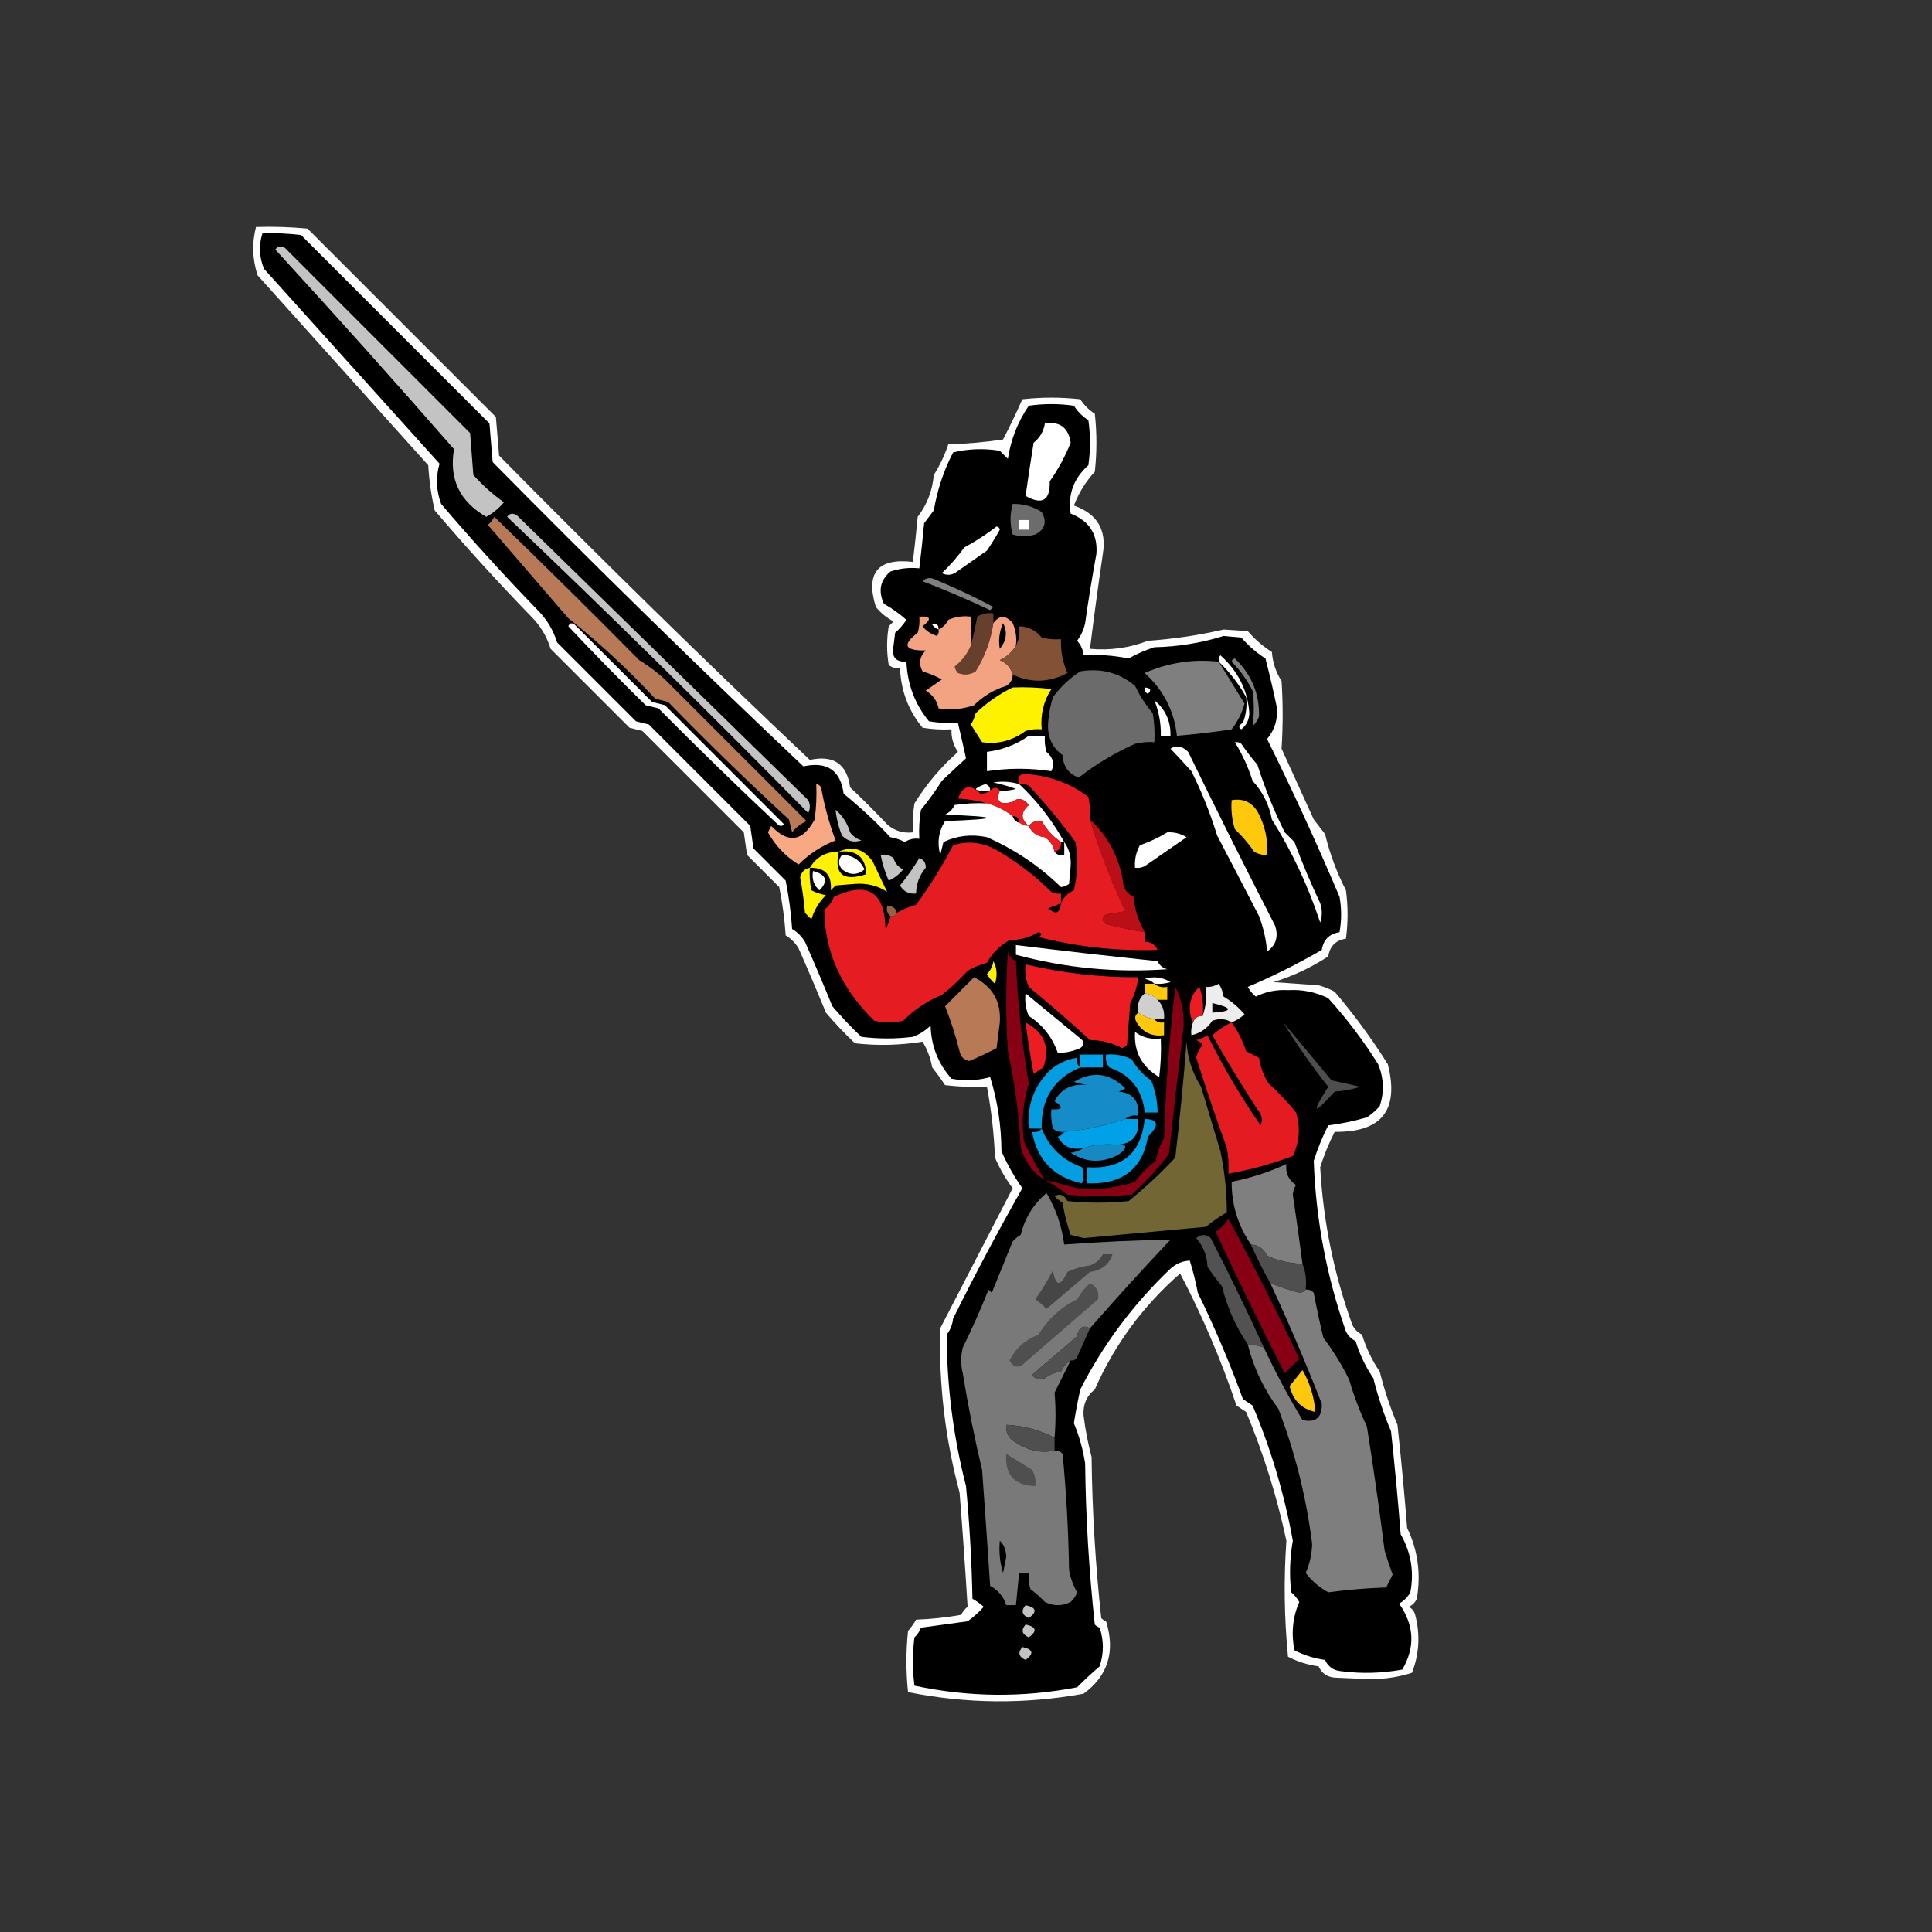 <?xml version="1.0" encoding="UTF-8"?>
<!DOCTYPE svg PUBLIC "-//W3C//DTD SVG 1.1//EN" "http://www.w3.org/Graphics/SVG/1.1/DTD/svg11.dtd">
<svg xmlns="http://www.w3.org/2000/svg" version="1.1" width="600px" height="600px" style="shape-rendering:geometricPrecision; text-rendering:geometricPrecision; image-rendering:optimizeQuality; fill-rule:evenodd; clip-rule:evenodd" xmlns:xlink="http://www.w3.org/1999/xlink">
<rect width="100%" height="100%" fill="#333333" stroke="none"/>
<g><path style="opacity:1" fill="#fefffe" d="M 79.5,70.5 C 84.844,70.334 90.177,70.501 95.5,71C 115,90.5 134.5,110 154,129.5C 154.333,133.5 154.667,137.5 155,141.5C 186.6,173.556 218.767,205.056 251.5,236C 258.854,234.403 263.021,237.237 264,244.5C 267.93,248.219 271.764,252.053 275.5,256C 277.769,258.023 280.436,258.856 283.5,258.5C 283.335,255.482 283.502,252.482 284,249.5C 287.705,243.53 292.205,238.197 297.5,233.5C 296.054,231.382 295.387,229.049 295.5,226.5C 292.482,226.665 289.482,226.498 286.5,226C 282.128,220.685 279.794,214.518 279.5,207.5C 278.178,207.67 277.011,207.337 276,206.5C 275.333,202.5 275.333,198.5 276,194.5C 276.5,194 277,193.5 277.5,193C 275.351,191.848 273.518,190.348 272,188.5C 268.757,177.915 272.59,173.248 283.5,174.5C 284.065,169.851 284.565,165.184 285,160.5C 287.902,156.718 289.568,152.385 290,147.5C 291.866,144.554 293.366,141.387 294.5,138C 300.196,137.83 305.862,137.33 311.5,136.5C 313.626,132.415 315.626,128.248 317.5,124C 323.5,123.333 329.5,123.333 335.5,124C 336.667,125.833 338.167,127.333 340,128.5C 340.667,134.5 340.667,140.5 340,146.5C 337.184,149.565 335.017,153.065 333.5,157C 340.717,159.536 343.717,164.536 342.5,172C 341.065,181.727 339.732,191.56 338.5,201.5C 344.732,202.061 350.732,201.228 356.5,199C 364.471,198.446 372.304,197.279 380,195.5C 382.5,195.667 385,195.833 387.5,196C 389.705,198.54 392.205,200.707 395,202.5C 395.253,205.79 396.253,208.79 398,211.5C 398.455,218.53 398.455,225.53 398,232.5C 401.333,239.833 404.667,247.167 408,254.5C 409.161,255.995 410.327,257.495 411.5,259C 412.974,265.11 415.14,270.943 418,276.5C 418.667,281.5 418.667,286.5 418,291.5C 414.833,292 413,293.833 412.5,297C 407.257,300.453 401.591,303.12 395.5,305C 400.167,305.333 404.833,305.667 409.5,306C 411.246,306.471 412.913,307.138 414.5,308C 420.535,315.094 426.035,322.594 431,330.5C 434.628,344.703 429.128,351.703 414.5,351.5C 412.729,354.962 411.229,358.628 410,362.5C 410.944,379.363 414.277,395.697 420,411.5C 420.667,412.833 421.667,413.833 423,414.5C 424.264,418.636 426.097,422.47 428.5,426C 429.91,431.651 431.744,437.151 434,442.5C 435.153,453.151 436.153,463.818 437,474.5C 440.334,481.451 441.334,488.784 440,496.5C 439.5,497.667 438.667,498.5 437.5,499C 438.516,499.519 439.182,500.353 439.5,501.5C 441.102,507.661 440.769,513.661 438.5,519.5C 434.519,520.766 430.352,521.432 426,521.5C 422.167,521.333 418.333,521.167 414.5,521C 412.139,520.803 410.472,519.636 409.5,517.5C 406.074,517.025 402.908,516.025 400,514.5C 398.831,502.485 398.664,490.485 399.5,478.5C 396.566,464.757 392.399,451.424 387,438.5C 386,437.833 385,437.167 384,436.5C 379.217,422.298 373.384,408.632 366.5,395.5C 354.971,405.576 346.138,417.576 340,431.5C 337.483,433.457 336.316,436.124 336.5,439.5C 337.032,443.877 337.865,448.21 339,452.5C 339.192,469.229 340.192,485.896 342,502.5C 342.414,502.957 342.914,503.291 343.5,503.5C 346.425,512.946 344.092,520.446 336.5,526C 318.269,529.296 300.103,529.13 282,525.5C 281.333,519.167 281.333,512.833 282,506.5C 282.956,505.421 283.789,504.255 284.5,503C 289.202,502.828 293.868,502.328 298.5,501.5C 298.977,500.522 299.643,499.689 300.5,499C 299.782,487.215 298.949,475.382 298,463.5C 293.519,446.771 291.519,429.771 292,412.5C 299.489,398.065 306.989,383.565 314.5,369C 312.288,366.079 310.455,362.912 309,359.5C 308.7,352.092 307.867,344.758 306.5,337.5C 302.154,337.666 297.821,337.499 293.5,337C 292.258,335.125 290.924,333.291 289.5,331.5C 288.994,328.609 287.994,325.942 286.5,323.5C 279.55,324.63 272.55,324.797 265.5,324C 262.345,321.011 259.345,317.844 256.5,314.5C 253.761,307.781 250.928,301.114 248,294.5C 247,292.833 245.667,291.5 244,290.5C 243.662,285.453 242.995,280.453 242,275.5C 238.667,272.167 235.333,268.833 232,265.5C 231.667,263.167 231.333,260.833 231,258.5C 220.5,248 210,237.5 199.5,227C 198.167,226.667 196.833,226.333 195.5,226C 187.333,217.833 179.167,209.667 171,201.5C 169.827,197.663 167.827,194.329 165,191.5C 154.602,180.773 144.602,169.773 135,158.5C 133.939,153.896 133.273,149.229 133,144.5C 115.333,124.833 97.667,105.167 80,85.5C 78.362,80.49 78.195,75.49 79.5,70.5 Z"/></g>
<g><path style="opacity:1" fill="#000000" d="M 81.5,72.5 C 85.514,72.335 89.514,72.501 93.5,73C 113,92.5 132.5,112 152,131.5C 152.333,135.5 152.667,139.5 153,143.5C 184.6,175.556 216.767,207.056 249.5,238C 256.854,236.403 261.021,239.237 262,246.5C 267.119,250.652 271.952,255.152 276.5,260C 278.101,260.273 279.601,260.773 281,261.5C 282.356,260.62 283.856,260.286 285.5,260.5C 285.335,257.482 285.502,254.482 286,251.5C 288.328,248.663 290.495,245.663 292.5,242.5C 295.008,240.123 297.508,237.789 300,235.5C 299.216,231.895 298.383,228.228 297.5,224.5C 294.482,224.665 291.482,224.498 288.5,224C 284.128,218.685 281.794,212.518 281.5,205.5C 278.107,205.625 276.774,203.958 277.5,200.5C 277.667,199.167 277.833,197.833 278,196.5C 279.353,195.315 280.52,193.981 281.5,192.5C 279.343,190.588 277.009,188.921 274.5,187.5C 272.679,183.534 273.346,180.201 276.5,177.5C 279.428,176.516 282.428,176.183 285.5,176.5C 286.065,171.851 286.565,167.184 287,162.5C 288,161.167 289,159.833 290,158.5C 291.088,152.122 293.088,146.122 296,140.5C 300.748,139.365 305.581,139.198 310.5,140C 311.333,140.833 312.167,141.667 313,142.5C 313.93,136.48 316.096,130.98 319.5,126C 324.167,125.333 328.833,125.333 333.5,126C 334.667,127.833 336.167,129.333 338,130.5C 338.667,135.167 338.667,139.833 338,144.5C 333.437,148.542 331.603,153.542 332.5,159.5C 338.29,161.769 340.956,165.936 340.5,172C 339.194,179.048 338.027,186.215 337,193.5C 336.576,195.515 335.742,197.349 334.5,199C 335.707,200.3 336.374,201.8 336.5,203.5C 341.233,203.223 345.9,203.557 350.5,204.5C 353.05,203.058 355.716,201.892 358.5,201C 365.875,200.848 373.042,199.681 380,197.5C 381.833,197.667 383.667,197.833 385.5,198C 387.705,200.54 390.205,202.707 393,204.5C 394.306,209.558 395.472,214.558 396.5,219.5C 396.913,223.299 395.913,226.633 393.5,229.5C 401.482,245.613 408.982,261.946 416,278.5C 416.667,282.167 416.667,285.833 416,289.5C 412.833,290 411,291.833 410.5,295C 403.087,299.307 395.421,303.14 387.5,306.5C 388.145,307.646 388.978,308.646 390,309.5C 393.098,307.953 396.431,307.286 400,307.5C 404.406,307.236 408.573,308.069 412.5,310C 418.273,316.381 423.44,323.215 428,330.5C 429.759,334.765 429.926,339.098 428.5,343.5C 427.315,344.853 425.981,346.02 424.5,347C 420.546,348.154 416.546,348.987 412.5,349.5C 410.729,352.962 409.229,356.628 408,360.5C 408.647,378.725 411.981,396.391 418,413.5C 418.667,414.833 419.667,415.833 421,416.5C 422.264,420.636 424.097,424.47 426.5,428C 427.91,433.651 429.744,439.151 432,444.5C 433.153,455.151 434.153,465.818 435,476.5C 438.208,482.098 439.208,488.098 438,494.5C 437.167,496 436,497.167 434.5,498C 439.232,504.711 439.565,511.545 435.5,518.5C 429.193,519.664 422.859,519.831 416.5,519C 414.139,518.803 412.472,517.636 411.5,515.5C 408.074,515.025 404.908,514.025 402,512.5C 400.953,507.245 401.453,502.245 403.5,497.5C 402.855,496.354 402.022,495.354 401,494.5C 400.39,489.149 400.557,483.816 401.5,478.5C 398.882,464.024 394.715,450.024 389,436.5C 388,435.833 387,435.167 386,434.5C 381.921,423.266 377.254,412.266 372,401.5C 371.339,398.054 370.505,394.721 369.5,391.5C 367.217,391.608 365.217,392.441 363.5,394C 351.96,405.014 342.626,417.514 335.5,431.5C 334.724,434.986 334.058,438.486 333.5,442C 335.18,446.017 336.347,450.184 337,454.5C 337.192,471.229 338.192,487.896 340,504.5C 340.414,504.957 340.914,505.291 341.5,505.5C 342.833,509.5 342.833,513.5 341.5,517.5C 339.047,519.612 336.714,521.779 334.5,524C 317.602,527.258 300.769,527.091 284,523.5C 283.333,518.5 283.333,513.5 284,508.5C 284.915,507.672 285.581,506.672 286,505.5C 290.784,504.857 295.617,504.191 300.5,503.5C 302.318,502.226 303.985,500.726 305.5,499C 304.421,498.044 303.255,497.211 302,496.5C 301.768,484.805 301.102,473.138 300,461.5C 296.042,446.056 294.042,430.389 294,414.5C 295.117,413.051 295.784,411.384 296,409.5C 302.786,395.82 309.952,382.32 317.5,369C 314.961,365.426 312.794,361.593 311,357.5C 310.974,349.643 309.807,341.976 307.5,334.5C 303.558,335.6 299.558,335.767 295.5,335C 291.359,330.357 289.192,324.857 289,318.5C 287.417,320.055 285.584,321.222 283.5,322C 278.167,322.667 272.833,322.667 267.5,322C 264.345,319.011 261.345,315.844 258.5,312.5C 255.761,305.781 252.928,299.114 250,292.5C 249,290.833 247.667,289.5 246,288.5C 245.662,283.453 244.995,278.453 244,273.5C 240.667,270.167 237.333,266.833 234,263.5C 233.667,261.167 233.333,258.833 233,256.5C 222.5,246 212,235.5 201.5,225C 200.167,224.667 198.833,224.333 197.5,224C 189.333,215.833 181.167,207.667 173,199.5C 171.827,195.663 169.827,192.329 167,189.5C 156.602,178.773 146.602,167.773 137,156.5C 135.452,152.322 135.285,148.156 136.5,144C 118.333,123.833 100.167,103.667 82,83.5C 80.489,79.82 80.323,76.154 81.5,72.5 Z"/></g>
<g><path style="opacity:1" fill="#c2c3c2" d="M 85.5,77.5 C 86.251,76.427 87.251,76.26 88.5,77C 107.667,96.167 126.833,115.333 146,134.5C 146.333,138.833 146.667,143.167 147,147.5C 149.869,150.704 153.035,153.537 156.5,156C 154.953,157.849 153.119,159.349 151,160.5C 142.741,155.731 139.408,148.731 141,139.5C 122.717,118.572 104.217,97.906 85.5,77.5 Z"/></g>
<g><path style="opacity:1" fill="#fefffe" d="M 324.5,131.5 C 329.155,130.819 331.822,132.819 332.5,137.5C 330.808,141.73 328.641,145.73 326,149.5C 326.171,155.443 323.671,156.943 318.5,154C 319.272,148.538 320.105,143.038 321,137.5C 322.936,135.963 324.103,133.963 324.5,131.5 Z"/></g>
<g><path style="opacity:1" fill="#6c6c6c" d="M 314.5,156.5 C 317.748,156.416 320.748,157.249 323.5,159C 325.22,162.086 324.553,164.419 321.5,166C 319.167,166.667 316.833,166.667 314.5,166C 313.605,162.905 313.605,159.738 314.5,156.5 Z"/></g>
<g><path style="opacity:1" fill="#c2c3c2" d="M 157.5,160.5 C 158.251,159.427 159.251,159.26 160.5,160C 190.667,189.5 220.833,219 251,248.5C 251.667,249.833 251.667,251.167 251,252.5C 220.082,221.078 188.916,190.412 157.5,160.5 Z"/></g>
<g><path style="opacity:1" fill="#b87a56" d="M 153.5,160.5 C 168.611,175.11 183.611,189.944 198.5,205C 201.369,206.748 204.036,208.748 206.5,211C 221.167,225.667 235.833,240.333 250.5,255C 248.714,255.785 247.214,256.951 246,258.5C 245.667,257.167 245.333,255.833 245,254.5C 232.196,242.696 219.696,230.53 207.5,218C 206.167,217.667 204.833,217.333 203.5,217C 195.077,207.906 186.077,199.572 176.5,192C 168.167,182.333 159.833,172.667 151.5,163C 152.381,162.292 153.047,161.458 153.5,160.5 Z"/></g>
<g><path style="opacity:1" fill="#fefffe" d="M 316.5,161.5 C 317.5,161.5 318.5,161.5 319.5,161.5C 319.5,162.5 319.5,163.5 319.5,164.5C 318.5,164.5 317.5,164.5 316.5,164.5C 316.5,163.5 316.5,162.5 316.5,161.5 Z"/></g>
<g><path style="opacity:1" fill="#fefffe" d="M 309.5,163.5 C 310.043,163.56 310.376,163.893 310.5,164.5C 309.258,166.733 307.924,168.899 306.5,171C 303.167,173.333 299.833,175.667 296.5,178C 295.167,178.667 293.833,178.667 292.5,178C 295.059,175.561 297.392,172.895 299.5,170C 303.069,168.058 306.402,165.892 309.5,163.5 Z"/></g>
<g><path style="opacity:1" fill="#7e7f7e" d="M 286.5,180.5 C 287.601,179.402 288.934,179.235 290.5,180C 296.663,182.551 302.663,185.384 308.5,188.5C 308.167,188.833 307.833,189.167 307.5,189.5C 300.595,186.212 293.595,183.212 286.5,180.5 Z"/></g>
<g><path style="opacity:1" fill="#66402c" d="M 308.5,193.5 C 307.714,198.891 305.88,203.891 303,208.5C 301.274,209.576 299.441,209.743 297.5,209C 296.978,208.439 296.645,207.772 296.5,207C 298.726,205.232 300.393,203.065 301.5,200.5C 302.244,197.64 302.911,194.64 303.5,191.5C 305.045,190.548 306.712,190.215 308.5,190.5C 308.5,191.5 308.5,192.5 308.5,193.5 Z"/></g>
<g><path style="opacity:1" fill="#f3a381" d="M 291.5,195.5 C 292.812,194.855 293.812,193.855 294.5,192.5C 296.743,191.526 299.076,191.192 301.5,191.5C 301.5,194.5 301.5,197.5 301.5,200.5C 300.393,203.065 298.726,205.232 296.5,207C 296.645,207.772 296.978,208.439 297.5,209C 299.441,209.743 301.274,209.576 303,208.5C 305.88,203.891 307.714,198.891 308.5,193.5C 310.353,190.978 312.353,190.978 314.5,193.5C 315.474,195.743 315.808,198.076 315.5,200.5C 314.354,202.475 312.687,203.975 310.5,205C 312.609,205.907 313.942,207.407 314.5,209.5C 314.489,211.017 313.823,212.184 312.5,213C 308.663,214.173 305.329,216.173 302.5,219C 298.903,220.277 295.236,220.61 291.5,220C 290.971,217.571 289.637,215.738 287.5,214.5C 289.167,213.333 290.833,212.167 292.5,211C 290.624,209.983 288.624,209.149 286.5,208.5C 285.224,206.139 285.558,203.972 287.5,202C 280.908,202.113 280.074,200.28 285,196.5C 285.494,194.866 285.66,193.199 285.5,191.5C 289.099,191.262 289.433,192.262 286.5,194.5C 287.655,195.95 289.155,196.95 291,197.5C 291.464,196.906 291.631,196.239 291.5,195.5 Z"/></g>
<g><path style="opacity:1" fill="#fefffe" d="M 176.5,194.5 C 176.897,193.475 177.563,193.308 178.5,194C 186.5,202 194.5,210 202.5,218C 203.833,218.333 205.167,218.667 206.5,219C 218.833,231.333 231.167,243.667 243.5,256C 242.833,256.667 242.167,256.667 241.5,256C 228.974,244.23 216.641,232.23 204.5,220C 203.167,219.667 201.833,219.333 200.5,219C 192.27,210.938 184.27,202.772 176.5,194.5 Z"/></g>
<g><path style="opacity:1" fill="#fefffe" d="M 291.5,195.5 C 290.711,195.217 290.044,194.717 289.5,194C 290.816,193.472 291.483,193.972 291.5,195.5 Z"/></g>
<g><path style="opacity:1" fill="#000000" d="M 311.5,193.5 C 312.932,196.267 312.599,198.934 310.5,201.5C 310.011,198.886 310.344,196.22 311.5,193.5 Z"/></g>
<g><path style="opacity:1" fill="#835236" d="M 314.5,209.5 C 313.942,207.407 312.609,205.907 310.5,205C 312.687,203.975 314.354,202.475 315.5,200.5C 316.461,198.735 316.795,196.735 316.5,194.5C 319.358,194.595 321.691,195.762 323.5,198C 325.473,198.495 327.473,198.662 329.5,198.5C 329.363,202.179 330.029,205.679 331.5,209C 325.796,212.009 320.129,212.176 314.5,209.5 Z"/></g>
<g><path style="opacity:1" fill="#fefffe" d="M 378.5,205.5 C 378.369,204.761 378.536,204.094 379,203.5C 384.512,208.439 387.512,214.439 388,221.5C 387.902,223.619 387.069,225.286 385.5,226.5C 384.495,225.89 384.662,225.224 386,224.5C 386.995,221.874 387.328,219.207 387,216.5C 384.714,212.384 381.88,208.717 378.5,205.5 Z"/></g>
<g><path style="opacity:1" fill="#7e7f7e" d="M 378.5,205.5 C 381.144,209.819 383.811,214.152 386.5,218.5C 385.694,221.446 384.361,224.112 382.5,226.5C 376.848,227.37 371.181,228.037 365.5,228.5C 364.654,220.795 361.321,214.295 355.5,209C 362.902,205.769 370.568,204.603 378.5,205.5 Z"/></g>
<g><path style="opacity:1" fill="#7e7f7e" d="M 382.5,205.5 C 382.56,204.957 382.893,204.624 383.5,204.5C 388.676,209.47 391.176,215.47 391,222.5C 390.581,223.672 389.915,224.672 389,225.5C 389.502,221.908 389.502,218.241 389,214.5C 387.278,211.133 385.111,208.133 382.5,205.5 Z"/></g>
<g><path style="opacity:1" fill="#6b6b6b" d="M 335.5,208.5 C 341.947,207.42 347.613,208.92 352.5,213C 353.96,216.089 355.793,218.922 358,221.5C 358.498,224.482 358.665,227.482 358.5,230.5C 356.473,230.338 354.473,230.505 352.5,231C 346.205,233.797 340.372,237.297 335,241.5C 331.825,240.314 330.159,237.981 330,234.5C 326.717,232.134 325.217,228.801 325.5,224.5C 325.682,221.774 326.182,219.107 327,216.5C 329.375,213.29 332.208,210.624 335.5,208.5 Z"/></g>
<g><path style="opacity:1" fill="#fef200" d="M 314.5,213.5 C 318.514,213.334 322.514,213.501 326.5,214C 324.077,217.753 323.077,221.92 323.5,226.5C 321.801,226.34 320.134,226.506 318.5,227C 314.363,230.054 309.863,231.221 305,230.5C 303.833,228.667 302.667,226.833 301.5,225C 302.191,223.933 302.691,222.766 303,221.5C 306.498,218.183 310.331,215.516 314.5,213.5 Z"/></g>
<g><path style="opacity:1" fill="#fefffe" d="M 355.5,213.5 C 357.337,213.639 357.67,214.306 356.5,215.5C 355.702,215.043 355.369,214.376 355.5,213.5 Z"/></g>
<g><path style="opacity:1" fill="#fefffe" d="M 358.5,217.5 C 361.944,220.3 363.61,223.967 363.5,228.5C 362.5,228.5 361.5,228.5 360.5,228.5C 360.584,224.669 359.917,221.002 358.5,217.5 Z"/></g>
<g><path style="opacity:1" fill="#fefffe" d="M 319.5,228.5 C 321.167,228.5 322.833,228.5 324.5,228.5C 324.34,230.199 324.506,231.866 325,233.5C 327.064,235.243 327.564,237.243 326.5,239.5C 319.868,238.494 313.201,238.494 306.5,239.5C 306.5,237.5 306.5,235.5 306.5,233.5C 311.368,232.881 315.702,231.215 319.5,228.5 Z"/></g>
<g><path style="opacity:1" fill="#fefffe" d="M 383.5,230.5 C 384.239,230.369 384.906,230.536 385.5,231C 387.046,233.257 388.712,235.424 390.5,237.5C 392.803,244.765 395.637,251.765 399,258.5C 400,259.5 401,260.5 402,261.5C 404.391,267.949 407.058,274.282 410,280.5C 410.667,282.5 410.667,284.5 410,286.5C 406.265,275.141 401.265,264.475 395,254.5C 394.133,249.88 392.133,245.88 389,242.5C 387.63,238.195 385.797,234.195 383.5,230.5 Z"/></g>
<g><path style="opacity:1" fill="#fefffe" d="M 363.5,232.5 C 365.377,231.375 367.21,231.709 369,233.5C 377.817,251.633 386.817,269.633 396,287.5C 397.102,290.905 396.268,293.572 393.5,295.5C 393.236,291.915 392.403,288.248 391,284.5C 386.712,276.193 382.378,267.86 378,259.5C 375.869,252.578 373.202,245.911 370,239.5C 367.817,237.093 365.65,234.76 363.5,232.5 Z"/></g>
<g><path style="opacity:1" fill="#fefffe" d="M 316.5,243.5 C 322.144,248.812 326.81,254.812 330.5,261.5C 330.167,261.5 329.833,261.5 329.5,261.5C 326.998,259.83 324.998,257.664 323.5,255C 321.934,254.7 320.601,255.2 319.5,256.5C 316.929,254.422 316.929,252.256 319.5,250C 317.86,247.946 316.194,247.613 314.5,249C 310.499,250.16 309.165,248.994 310.5,245.5C 312.199,245.66 313.866,245.494 315.5,245C 313.212,244.178 310.878,243.511 308.5,243C 311.192,242.57 313.859,242.737 316.5,243.5 Z"/></g>
<g><path style="opacity:1" fill="#f9a884" d="M 253.5,243.5 C 254.117,243.611 254.617,243.944 255,244.5C 256,250.184 257.5,255.684 259.5,261C 255.148,262.682 251.314,265.182 248,268.5C 243.946,265.947 240.779,262.614 238.5,258.5C 238.833,257.833 239.167,257.167 239.5,256.5C 244.782,262.062 249.282,261.395 253,254.5C 253.499,250.848 253.665,247.182 253.5,243.5 Z"/></g>
<g><path style="opacity:1" fill="#fefffe" d="M 307.5,245.5 C 302.186,245.761 301.686,245.094 306,243.5C 307.03,243.836 307.53,244.503 307.5,245.5 Z"/></g>
<g><path style="opacity:1" fill="#ec1c23" d="M 307.5,245.5 C 308.652,244.375 309.652,244.375 310.5,245.5C 309.165,248.994 310.499,250.16 314.5,249C 316.194,247.613 317.86,247.946 319.5,250C 316.929,252.256 316.929,254.422 319.5,256.5C 318.391,256.443 317.391,256.11 316.5,255.5C 316.5,254.167 315.833,253.5 314.5,253.5C 312.109,251.638 309.442,250.304 306.5,249.5C 303.695,248.681 300.695,248.181 297.5,248C 299.055,243.89 301.388,243.39 304.5,246.5C 305.726,246.48 306.726,246.147 307.5,245.5 Z"/></g>
<g><path style="opacity:1" fill="#fec90d" d="M 382.5,248.5 C 385.997,247.891 388.663,249.057 390.5,252C 392.839,256.203 393.839,260.703 393.5,265.5C 392.07,265.579 390.736,265.246 389.5,264.5C 387.727,261.94 385.727,259.607 383.5,257.5C 382.593,254.579 382.26,251.579 382.5,248.5 Z"/></g>
<g><path style="opacity:1" fill="#fefffe" d="M 306.5,249.5 C 309.442,250.304 312.109,251.638 314.5,253.5C 314.833,254.5 315.5,255.167 316.5,255.5C 317.391,256.11 318.391,256.443 319.5,256.5C 320.453,258.61 322.119,259.777 324.5,260C 326.141,261.129 327.141,262.629 327.5,264.5C 328.209,265.404 329.209,265.737 330.5,265.5C 330.5,264.167 330.5,262.833 330.5,261.5C 332.033,263.634 332.7,266.134 332.5,269C 332.333,270.833 332.167,272.667 332,274.5C 331.275,275.059 330.442,275.392 329.5,275.5C 322.808,268.977 315.141,263.811 306.5,260C 301.771,259.004 297.271,259.504 293,261.5C 292.667,262.833 292.333,264.167 292,265.5C 290.977,261.683 291.477,258.183 293.5,255C 310.833,254.333 310.833,253.667 293.5,253C 294.833,252.333 295.833,251.333 296.5,250C 299.817,249.502 303.15,249.335 306.5,249.5 Z"/></g>
<g><path style="opacity:1" fill="#c2c3c2" d="M 259.5,251.5 C 261.66,253.325 263.16,255.659 264,258.5C 264.903,259.701 266.069,260.535 267.5,261C 265.191,261.756 263.191,261.256 261.5,259.5C 260.451,256.92 259.784,254.254 259.5,251.5 Z"/></g>
<g><path style="opacity:1" fill="#000000" d="M 314.5,253.5 C 315.833,253.5 316.5,254.167 316.5,255.5C 315.5,255.167 314.833,254.5 314.5,253.5 Z"/></g>
<g><path style="opacity:1" fill="#ec1c23" d="M 329.5,261.5 C 329.715,263.179 329.048,264.179 327.5,264.5C 327.141,262.629 326.141,261.129 324.5,260C 322.119,259.777 320.453,258.61 319.5,256.5C 320.601,255.2 321.934,254.7 323.5,255C 324.998,257.664 326.998,259.83 329.5,261.5 Z"/></g>
<g><path style="opacity:1" fill="#ba0f16" d="M 338.5,254.5 C 344.508,260.06 348.008,267.06 349,275.5C 349.667,276.833 350.667,277.833 352,278.5C 352.409,282.491 353.576,286.157 355.5,289.5C 351.473,288.861 347.473,288.028 343.5,287C 342.167,286 342.167,285 343.5,284C 345.5,283.667 347.5,283.333 349.5,283C 345.131,273.72 341.464,264.22 338.5,254.5 Z"/></g>
<g><path style="opacity:1" fill="#fefffe" d="M 362.5,258.5 C 364.655,258.372 366.655,258.872 368.5,260C 364.167,263 359.833,266 355.5,269C 354.552,269.483 353.552,269.649 352.5,269.5C 352.298,267.011 352.798,264.677 354,262.5C 357.047,261.438 359.88,260.105 362.5,258.5 Z"/></g>
<g><path style="opacity:1" fill="#e61c23" d="M 338.5,254.5 C 341.464,264.22 345.131,273.72 349.5,283C 347.5,283.333 345.5,283.667 343.5,284C 342.167,285 342.167,286 343.5,287C 347.473,288.028 351.473,288.861 355.5,289.5C 355.5,290.5 355.5,291.5 355.5,292.5C 357.359,292.461 358.692,293.294 359.5,295C 346.984,295.408 334.651,294.074 322.5,291C 323.696,290.346 323.696,289.846 322.5,289.5C 319.78,291.111 316.78,291.944 313.5,292C 310.5,293.667 308.167,296 306.5,299C 304.385,299.557 302.385,300.391 300.5,301.5C 298.024,304.232 295.357,306.732 292.5,309C 288.005,310.811 284.005,313.478 280.5,317C 277.5,317.667 274.5,317.667 271.5,317C 261.238,306.969 256.072,295.469 256,282.5C 257.385,281.449 258.385,280.116 259,278.5C 269.455,273.62 274.788,276.953 275,288.5C 275.791,287.255 276.291,285.922 276.5,284.5C 277.492,284.672 278.158,284.338 278.5,283.5C 280.359,282.406 282.359,281.573 284.5,281C 288.808,275.107 292.642,268.94 296,262.5C 300.657,261.06 305.157,261.56 309.5,264C 315.784,267.629 321.451,271.962 326.5,277C 327.448,277.483 328.448,277.649 329.5,277.5C 329.5,278.5 329.5,279.5 329.5,280.5C 330.27,278.701 331.603,277.368 333.5,276.5C 334.662,271.533 334.829,266.533 334,261.5C 329.544,255.375 324.711,249.542 319.5,244C 318.552,243.517 317.552,243.351 316.5,243.5C 315.638,240.983 316.805,239.983 320,240.5C 326.725,241.172 332.725,243.505 338,247.5C 338.497,249.81 338.663,252.143 338.5,254.5 Z"/></g>
<g><path style="opacity:1" fill="#000000" d="M 329.5,261.5 C 329.833,261.5 330.167,261.5 330.5,261.5C 330.5,262.833 330.5,264.167 330.5,265.5C 329.209,265.737 328.209,265.404 327.5,264.5C 329.048,264.179 329.715,263.179 329.5,261.5 Z"/></g>
<g><path style="opacity:1" fill="#fef200" d="M 251.5,269.5 C 253.497,266.157 256.497,264.49 260.5,264.5C 264.694,262.612 268.194,263.612 271,267.5C 272.504,270.684 274.004,273.851 275.5,277C 272.666,275.063 269.333,274.23 265.5,274.5C 263.5,274.667 261.5,274.833 259.5,275C 259,275.5 258.5,276 258,276.5C 258.408,271.742 256.241,269.409 251.5,269.5 Z"/></g>
<g><path style="opacity:1" fill="#000000" d="M 260.5,264.5 C 266.02,263.868 268.853,266.201 269,271.5C 261.813,273.863 258.98,271.53 260.5,264.5 Z"/></g>
<g><path style="opacity:1" fill="#fefffe" d="M 261.5,265.5 C 264.731,265.559 267.065,267.059 268.5,270C 266.244,271.867 263.91,271.867 261.5,270C 260.272,268.51 260.272,267.01 261.5,265.5 Z"/></g>
<g><path style="opacity:1" fill="#c2c3c2" d="M 273.5,265.5 C 274.978,265.238 276.311,265.571 277.5,266.5C 277.968,268.134 278.968,269.3 280.5,270C 279.271,271.529 277.771,272.696 276,273.5C 274.856,270.92 274.022,268.253 273.5,265.5 Z"/></g>
<g><path style="opacity:1" fill="#c2c3c2" d="M 285.5,266.5 C 286.88,266.962 287.547,267.962 287.5,269.5C 285.551,271.792 284.551,274.459 284.5,277.5C 282.286,277.709 280.619,276.876 279.5,275C 281.705,272.298 283.705,269.464 285.5,266.5 Z"/></g>
<g><path style="opacity:1" fill="#fef200" d="M 251.5,269.5 C 251.337,271.857 251.503,274.19 252,276.5C 253.399,277.227 254.899,277.727 256.5,278C 254.348,280.12 252.848,282.62 252,285.5C 251.333,284.833 250.667,284.167 250,283.5C 249.682,279.805 249.182,276.138 248.5,272.5C 248.868,270.825 249.868,269.825 251.5,269.5 Z"/></g>
<g><path style="opacity:1" fill="#fefffe" d="M 252.5,270.5 C 256.647,271.6 257.313,273.6 254.5,276.5C 252.717,274.977 252.051,272.977 252.5,270.5 Z"/></g>
<g><path style="opacity:1" fill="#000000" d="M 329.5,280.5 C 329.128,283.716 327.794,284.216 325.5,282C 326.901,281.59 328.234,281.09 329.5,280.5 Z"/></g>
<g><path style="opacity:1" fill="#946247" d="M 278.5,283.5 C 278.158,284.338 277.492,284.672 276.5,284.5C 275.596,283.791 275.263,282.791 275.5,281.5C 277.179,281.285 278.179,281.952 278.5,283.5 Z"/></g>
<g><path style="opacity:1" fill="#fefffe" d="M 315.5,293.5 C 330.143,295.298 344.809,296.964 359.5,298.5C 360.09,299.799 361.09,300.632 362.5,301C 346.56,302.139 330.893,300.639 315.5,296.5C 315.5,295.5 315.5,294.5 315.5,293.5 Z"/></g>
<g><path style="opacity:1" fill="#870014" d="M 324.5,366.5 C 320.827,364.201 318.327,360.867 317,356.5C 316.485,346.378 315.152,336.378 313,326.5C 312.333,316.167 312.333,305.833 313,295.5C 313.368,296.91 314.201,297.91 315.5,298.5C 315.989,311.266 317.322,323.933 319.5,336.5C 317.676,342.39 317.176,348.39 318,354.5C 319.994,358.643 322.161,362.643 324.5,366.5 Z"/></g>
<g><path style="opacity:1" fill="#fef200" d="M 308.5,298.5 C 309.629,300.628 309.796,302.961 309,305.5C 307.978,304.646 307.145,303.646 306.5,302.5C 307.63,301.378 308.297,300.044 308.5,298.5 Z"/></g>
<g><path style="opacity:1" fill="#ec1c23" d="M 318.5,299.5 C 329.987,302.216 341.654,303.549 353.5,303.5C 353.174,306.311 352.341,308.978 351,311.5C 350.667,315.833 350.333,320.167 350,324.5C 349.586,324.957 349.086,325.291 348.5,325.5C 345.422,323.87 342.089,323.037 338.5,323C 332.314,317.313 325.981,311.813 319.5,306.5C 318.526,304.257 318.192,301.924 318.5,299.5 Z"/></g>
<g><path style="opacity:1" fill="#b87a56" d="M 302.5,303.5 C 308.243,306.383 310.91,311.05 310.5,317.5C 310.167,320.167 309.833,322.833 309.5,325.5C 306.727,326.97 303.894,328.303 301,329.5C 299.347,329.18 298.347,328.18 298,326.5C 296.812,321.72 295.312,317.053 293.5,312.5C 296.521,309.479 299.521,306.479 302.5,303.5 Z"/></g>
<g><path style="opacity:1" fill="#fefffe" d="M 358.5,305.5 C 357.737,304.732 356.737,304.232 355.5,304C 358.379,303.126 361.045,303.46 363.5,305C 361.866,305.494 360.199,305.66 358.5,305.5 Z"/></g>
<g><path style="opacity:1" fill="#fec90d" d="M 358.5,305.5 C 359.568,306.434 360.901,306.768 362.5,306.5C 362.5,307.833 362.5,309.167 362.5,310.5C 361.5,310.5 360.5,310.5 359.5,310.5C 358.486,309.326 357.153,308.66 355.5,308.5C 355.5,307.5 355.5,306.5 355.5,305.5C 356.5,305.5 357.5,305.5 358.5,305.5 Z"/></g>
<g><path style="opacity:1" fill="#ededed" d="M 382.5,317.5 C 380.712,316.378 378.712,316.211 376.5,317C 374.947,319.362 372.78,320.862 370,321.5C 369.805,320.181 369.972,318.847 370.5,317.5C 370.973,316.094 371.973,315.427 373.5,315.5C 374.477,312.713 374.81,309.713 374.5,306.5C 375.93,306.579 377.264,306.246 378.5,305.5C 379.281,306.729 379.781,308.062 380,309.5C 382.485,310.987 384.652,312.821 386.5,315C 385.307,316.095 383.973,316.928 382.5,317.5 Z"/></g>
<g><path style="opacity:1" fill="#870014" d="M 324.5,366.5 C 327.843,367.224 331.176,368.057 334.5,369C 340.626,369.638 346.626,368.971 352.5,367C 354.333,364.5 356.5,362.333 359,360.5C 359.376,357.99 360.21,355.657 361.5,353.5C 362.012,337.765 363.179,322.098 365,306.5C 367.063,310.496 367.897,314.829 367.5,319.5C 365.921,332.47 364.421,345.47 363,358.5C 359.507,362.993 355.673,367.159 351.5,371C 344.833,371.667 338.167,371.667 331.5,371C 329.276,369.219 326.942,367.719 324.5,366.5 Z"/></g>
<g><path style="opacity:1" fill="#ec1c23" d="M 373.5,315.5 C 371.973,315.427 370.973,316.094 370.5,317.5C 369.842,316.207 369.508,314.707 369.5,313C 369.561,310.358 370.561,308.191 372.5,306.5C 373.484,309.428 373.817,312.428 373.5,315.5 Z"/></g>
<g><path style="opacity:1" fill="#fefffe" d="M 318.5,308.5 C 324.147,313.143 329.814,317.81 335.5,322.5C 336.833,323.5 336.833,324.5 335.5,325.5C 333.189,326.497 330.856,326.997 328.5,327C 326.833,322.162 323.833,318.328 319.5,315.5C 318.526,313.257 318.192,310.924 318.5,308.5 Z"/></g>
<g><path style="opacity:1" fill="#cfcfcf" d="M 355.5,308.5 C 357.153,308.66 358.486,309.326 359.5,310.5C 361.075,312.114 361.741,314.114 361.5,316.5C 360.5,316.5 359.5,316.5 358.5,316.5C 356.597,316.204 354.93,315.537 353.5,314.5C 353.054,311.99 353.72,309.99 355.5,308.5 Z"/></g>
<g><path style="opacity:1" fill="#000000" d="M 376.5,311.5 C 382.982,313.049 382.982,314.049 376.5,314.5C 376.5,313.5 376.5,312.5 376.5,311.5 Z"/></g>
<g><path style="opacity:1" fill="#fec90d" d="M 353.5,314.5 C 354.93,315.537 356.597,316.204 358.5,316.5C 359.209,317.404 360.209,317.737 361.5,317.5C 361.5,318.833 361.5,320.167 361.5,321.5C 357.766,321.982 354.933,320.649 353,317.5C 352.26,316.251 352.427,315.251 353.5,314.5 Z"/></g>
<g><path style="opacity:1" fill="#ec1c23" d="M 318.5,317.5 C 324.387,320.672 326.22,325.338 324,331.5C 323,332.167 322,332.833 321,333.5C 320.002,328.18 319.169,322.847 318.5,317.5 Z"/></g>
<g><path style="opacity:1" fill="#e41c22" d="M 382.5,317.5 C 384.452,320.244 385.952,323.244 387,326.5C 388.333,327.167 389.667,327.833 391,328.5C 391.438,331.376 392.438,334.043 394,336.5C 397.087,339.295 399.92,342.295 402.5,345.5C 403.917,350.158 403.584,354.658 401.5,359C 395.012,361.456 388.345,363.289 381.5,364.5C 381.664,361.813 381.497,359.146 381,356.5C 377.678,347.298 374.511,337.965 371.5,328.5C 371.79,326.956 372.456,325.623 373.5,324.5C 372.975,323.808 372.308,323.308 371.5,323C 372.766,322.691 373.933,322.191 375,321.5C 379.864,331.322 385.364,340.655 391.5,349.5C 392.223,347.836 391.89,346.169 390.5,344.5C 385.558,336.941 380.892,329.274 376.5,321.5C 378.289,319.863 380.289,318.53 382.5,317.5 Z"/></g>
<g><path style="opacity:1" fill="#4d4e4d" d="M 398.5,317.5 C 403.482,323.429 408.482,329.429 413.5,335.5C 416.5,336.167 419.5,336.833 422.5,337.5C 419.893,338.318 417.226,338.818 414.5,339C 407.766,346.466 407.099,345.966 412.5,337.5C 407.394,331.074 402.727,324.407 398.5,317.5 Z"/></g>
<g><path style="opacity:1" fill="#fefffe" d="M 352.5,320.5 C 354.82,322.226 357.487,322.893 360.5,322.5C 360.666,326.514 360.499,330.514 360,334.5C 354.602,331.296 352.102,326.63 352.5,320.5 Z"/></g>
<g><path style="opacity:1" fill="#736635" d="M 368.5,323.5 C 368.755,328.479 370.255,333.146 373,337.5C 374.98,344.111 376.98,350.778 379,357.5C 380.33,363.799 380.996,370.132 381,376.5C 378.715,377.819 376.548,379.319 374.5,381C 361.833,382.145 349.166,383.311 336.5,384.5C 335.167,384.167 333.833,383.833 332.5,383.5C 331.355,380.252 330.521,376.919 330,373.5C 329.075,372.953 328.242,372.287 327.5,371.5C 329.123,370.524 330.457,371.024 331.5,373C 337.833,373.667 344.167,373.667 350.5,373C 355.634,368.867 360.468,364.367 365,359.5C 366.396,347.52 367.563,335.52 368.5,323.5 Z"/></g>
<g><path style="opacity:1" fill="#00a1e8" d="M 335.5,331.5 C 335.5,330.167 335.5,328.833 335.5,327.5C 337.833,327.5 340.167,327.5 342.5,327.5C 342.5,328.833 342.5,330.167 342.5,331.5C 340.167,331.5 337.833,331.5 335.5,331.5 Z"/></g>
<g><path style="opacity:1" fill="#049ee3" d="M 343.5,327.5 C 346.32,327.248 348.986,327.748 351.5,329C 352.976,331.643 354.976,333.81 357.5,335.5C 358.802,338.708 359.469,342.041 359.5,345.5C 358.167,345.5 356.833,345.5 355.5,345.5C 354.813,338.481 351.146,333.814 344.5,331.5C 343.571,330.311 343.238,328.978 343.5,327.5 Z"/></g>
<g><path style="opacity:1" fill="#059de1" d="M 335.5,331.5 C 327.27,334.923 323.27,341.256 323.5,350.5C 322.167,350.5 320.833,350.5 319.5,350.5C 318.882,343.085 321.215,336.918 326.5,332C 328.871,330.121 331.538,328.955 334.5,328.5C 334.263,329.791 334.596,330.791 335.5,331.5 Z"/></g>
<g><path style="opacity:1" fill="#158cc8" d="M 349.5,347.5 C 343.442,349.579 337.109,350.913 330.5,351.5C 329.178,351.67 328.011,351.337 327,350.5C 326.505,348.527 326.338,346.527 326.5,344.5C 330.056,344.725 330.39,343.892 327.5,342C 329.558,338.098 332.891,336.431 337.5,337C 336.167,336.667 334.833,336.333 333.5,336C 339.259,332.512 344.592,333.179 349.5,338C 348.833,338.333 348.167,338.667 347.5,339C 351.851,339.46 353.851,341.96 353.5,346.5C 351.901,346.232 350.568,346.566 349.5,347.5 Z"/></g>
<g><path style="opacity:1" fill="#00a1e8" d="M 349.5,347.5 C 350.833,347.5 352.167,347.5 353.5,347.5C 353.88,352.778 351.546,355.444 346.5,355.5C 342.958,355.187 339.625,355.521 336.5,356.5C 332.831,357.303 330.164,356.136 328.5,353C 329.416,352.722 330.082,352.222 330.5,351.5C 337.109,350.913 343.442,349.579 349.5,347.5 Z"/></g>
<g><path style="opacity:1" fill="#1689c3" d="M 346.5,355.5 C 350.099,355.262 350.433,356.262 347.5,358.5C 342.349,361.307 337.349,361.14 332.5,358C 334.058,357.79 335.391,357.29 336.5,356.5C 339.625,355.521 342.958,355.187 346.5,355.5 Z"/></g>
<g><path style="opacity:1" fill="#049ee3" d="M 323.5,350.5 C 325.816,356.314 329.983,360.314 336,362.5C 336.667,364.167 336.667,365.833 336,367.5C 327.262,365.596 322.096,360.263 320.5,351.5C 321.791,351.737 322.791,351.404 323.5,350.5 Z"/></g>
<g><path style="opacity:1" fill="#049ee2" d="M 355.5,347.5 C 359.796,347.588 360.129,349.421 356.5,353C 354.794,363.112 348.461,367.945 337.5,367.5C 337.5,365.833 337.5,364.167 337.5,362.5C 348.407,363.252 354.407,358.252 355.5,347.5 Z"/></g>
<g><path style="opacity:1" fill="#7e7f7e" d="M 404.5,392.5 C 400.681,392.395 397.014,391.562 393.5,390C 392.511,387.842 390.844,386.675 388.5,386.5C 384.464,380.611 382.464,374.111 382.5,367C 388.454,365.848 394.12,364.015 399.5,361.5C 399.162,364.325 400.162,366.492 402.5,368C 401.919,368.893 401.585,369.893 401.5,371C 402.568,378.168 403.568,385.335 404.5,392.5 Z"/></g>
<g><path style="opacity:1" fill="#797979" d="M 338.5,412.5 C 336.358,411.402 335.025,412.236 334.5,415C 329.833,419 325.167,423 320.5,427C 321.593,428.365 322.926,428.699 324.5,428C 325.949,426.883 327.616,426.216 329.5,426C 330.163,424.482 331.163,423.315 332.5,422.5C 330.821,425.841 329.154,429.174 327.5,432.5C 327.903,437.02 327.903,441.687 327.5,446.5C 322.811,444.077 317.811,442.744 312.5,442.5C 312.323,444.981 313.323,446.814 315.5,448C 319.399,450.515 323.399,451.348 327.5,450.5C 328.496,450.414 329.329,450.748 330,451.5C 331.142,463.468 331.808,475.468 332,487.5C 332.424,489.976 333.257,492.309 334.5,494.5C 334.081,495.672 333.415,496.672 332.5,497.5C 329.833,498.833 327.167,498.833 324.5,497.5C 323.135,496.059 321.635,494.726 320,493.5C 319.506,491.866 319.34,490.199 319.5,488.5C 318.5,488.5 317.5,488.5 316.5,488.5C 316.167,491.833 315.833,495.167 315.5,498.5C 314.5,498.5 313.5,498.5 312.5,498.5C 311.72,495.899 310.054,493.899 307.5,492.5C 306.707,480.496 305.873,468.496 305,456.5C 302.631,446.593 300.631,436.593 299,426.5C 298.333,423.833 298.333,421.167 299,418.5C 301.877,412.675 304.544,406.675 307,400.5C 307.333,400.833 307.667,401.167 308,401.5C 310.162,396.208 312.329,390.875 314.5,385.5C 315.242,384.713 316.075,384.047 317,383.5C 318.253,378.287 320.92,373.954 325,370.5C 327.923,375.435 329.756,380.768 330.5,386.5C 341.5,385.666 352.5,385.166 363.5,385C 354.96,394.037 346.627,403.204 338.5,412.5 Z"/></g>
<g><path style="opacity:1" fill="#870014" d="M 381.5,378.5 C 389.187,392.706 396.52,407.206 403.5,422C 402,423.5 400.5,425 399,426.5C 391.577,411.987 384.41,397.32 377.5,382.5C 379.188,381.479 380.521,380.145 381.5,378.5 Z"/></g>
<g><path style="opacity:1" fill="#525252" d="M 392.5,418.5 C 390.883,417.962 389.216,417.629 387.5,417.5C 383.781,412.054 381.114,406.054 379.5,399.5C 377.923,397.551 376.423,395.551 375,393.5C 374.884,390.068 373.717,387.068 371.5,384.5C 373.006,383.253 374.506,383.253 376,384.5C 381.786,395.737 387.286,407.071 392.5,418.5 Z"/></g>
<g><path style="opacity:1" fill="#4f4f4f" d="M 388.5,386.5 C 390.844,386.675 392.511,387.842 393.5,390C 397.014,391.562 400.681,392.395 404.5,392.5C 405.473,394.948 405.806,397.615 405.5,400.5C 405.083,401.124 404.416,401.457 403.5,401.5C 400.408,400.692 397.408,399.692 394.5,398.5C 392.322,394.662 390.322,390.662 388.5,386.5 Z"/></g>
<g><path style="opacity:1" fill="#464646" d="M 342.5,389.5 C 343.5,389.5 344.5,389.5 345.5,389.5C 344.472,392.714 342.138,394.548 338.5,395C 334.025,398.804 329.525,402.637 325,406.5C 323.926,405.382 322.76,404.382 321.5,403.5C 323.603,400.586 325.437,397.586 327,394.5C 327.805,399.529 329.305,399.696 331.5,395C 333.715,393.956 336.048,393.29 338.5,393C 340.324,392.34 341.657,391.173 342.5,389.5 Z"/></g>
<g><path style="opacity:1" fill="#4e4f4e" d="M 338.5,398.5 C 340.562,399.505 341.396,401.171 341,403.5C 333.525,409.971 326.025,416.471 318.5,423C 316.48,425.052 314.813,424.885 313.5,422.5C 315.436,418.689 318.436,416.022 322.5,414.5C 325.417,409.681 329.417,406.015 334.5,403.5C 335.612,401.581 336.946,399.914 338.5,398.5 Z"/></g>
<g><path style="opacity:1" fill="#515151" d="M 338.5,412.5 C 337.192,415.486 335.859,418.486 334.5,421.5C 334.043,422.298 333.376,422.631 332.5,422.5C 331.163,423.315 330.163,424.482 329.5,426C 327.616,426.216 325.949,426.883 324.5,428C 322.926,428.699 321.593,428.365 320.5,427C 325.167,423 329.833,419 334.5,415C 335.025,412.236 336.358,411.402 338.5,412.5 Z"/></g>
<g><path style="opacity:1" fill="#7e7e7e" d="M 394.5,398.5 C 397.408,399.692 400.408,400.692 403.5,401.5C 404.416,401.457 405.083,401.124 405.5,400.5C 406.496,400.414 407.329,400.748 408,401.5C 408.872,406.195 409.872,410.861 411,415.5C 414.128,419.611 416.794,423.944 419,428.5C 420.463,433.516 422.297,438.35 424.5,443C 426.545,455.794 428.379,468.628 430,481.5C 430.761,484.053 431.594,486.553 432.5,489C 431.833,490.333 431.167,491.667 430.5,493C 424.449,493.208 418.449,493.708 412.5,494.5C 409.745,492.99 407.412,490.99 405.5,488.5C 406.732,485.7 407.399,482.7 407.5,479.5C 405.718,465.096 402.218,451.096 397,437.5C 392.457,431.416 389.29,424.749 387.5,417.5C 389.216,417.629 390.883,417.962 392.5,418.5C 396.106,426.211 400.106,433.711 404.5,441C 408.581,441.923 410.581,440.256 410.5,436C 405.585,423.334 400.251,410.834 394.5,398.5 Z"/></g>
<g><path style="opacity:1" fill="#fec90d" d="M 404.5,425.5 C 406.808,429.497 408.141,433.83 408.5,438.5C 404.248,437.582 401.582,434.916 400.5,430.5C 401.857,428.814 403.19,427.148 404.5,425.5 Z"/></g>
<g><path style="opacity:1" fill="#4e4f4e" d="M 327.5,446.5 C 327.5,447.833 327.5,449.167 327.5,450.5C 323.399,451.348 319.399,450.515 315.5,448C 313.323,446.814 312.323,444.981 312.5,442.5C 317.811,442.744 322.811,444.077 327.5,446.5 Z"/></g>
<g><path style="opacity:1" fill="#4e4f4e" d="M 312.5,451.5 C 315.132,453.113 317.798,454.78 320.5,456.5C 321.452,458.045 321.785,459.712 321.5,461.5C 315.017,461.349 312.017,458.016 312.5,451.5 Z"/></g>
<g><path style="opacity:1" fill="#000000" d="M 310.5,478.5 C 311.777,479.694 312.444,481.36 312.5,483.5C 312.167,485.167 311.833,486.833 311.5,488.5C 310.513,485.232 310.18,481.898 310.5,478.5 Z"/></g>
<g><path style="opacity:1" fill="#c2c3c2" d="M 318.5,498.5 C 321.861,499.203 322.194,500.537 319.5,502.5C 317.358,501.563 317.024,500.23 318.5,498.5 Z"/></g>
<g><path style="opacity:1" fill="#c2c3c2" d="M 318.5,504.5 C 321.861,505.203 322.194,506.537 319.5,508.5C 317.358,507.563 317.024,506.23 318.5,504.5 Z"/></g>
<g><path style="opacity:1" fill="#c2c3c2" d="M 317.5,511.5 C 320.861,512.203 321.194,513.537 318.5,515.5C 316.358,514.563 316.024,513.23 317.5,511.5 Z"/></g>
</svg>
